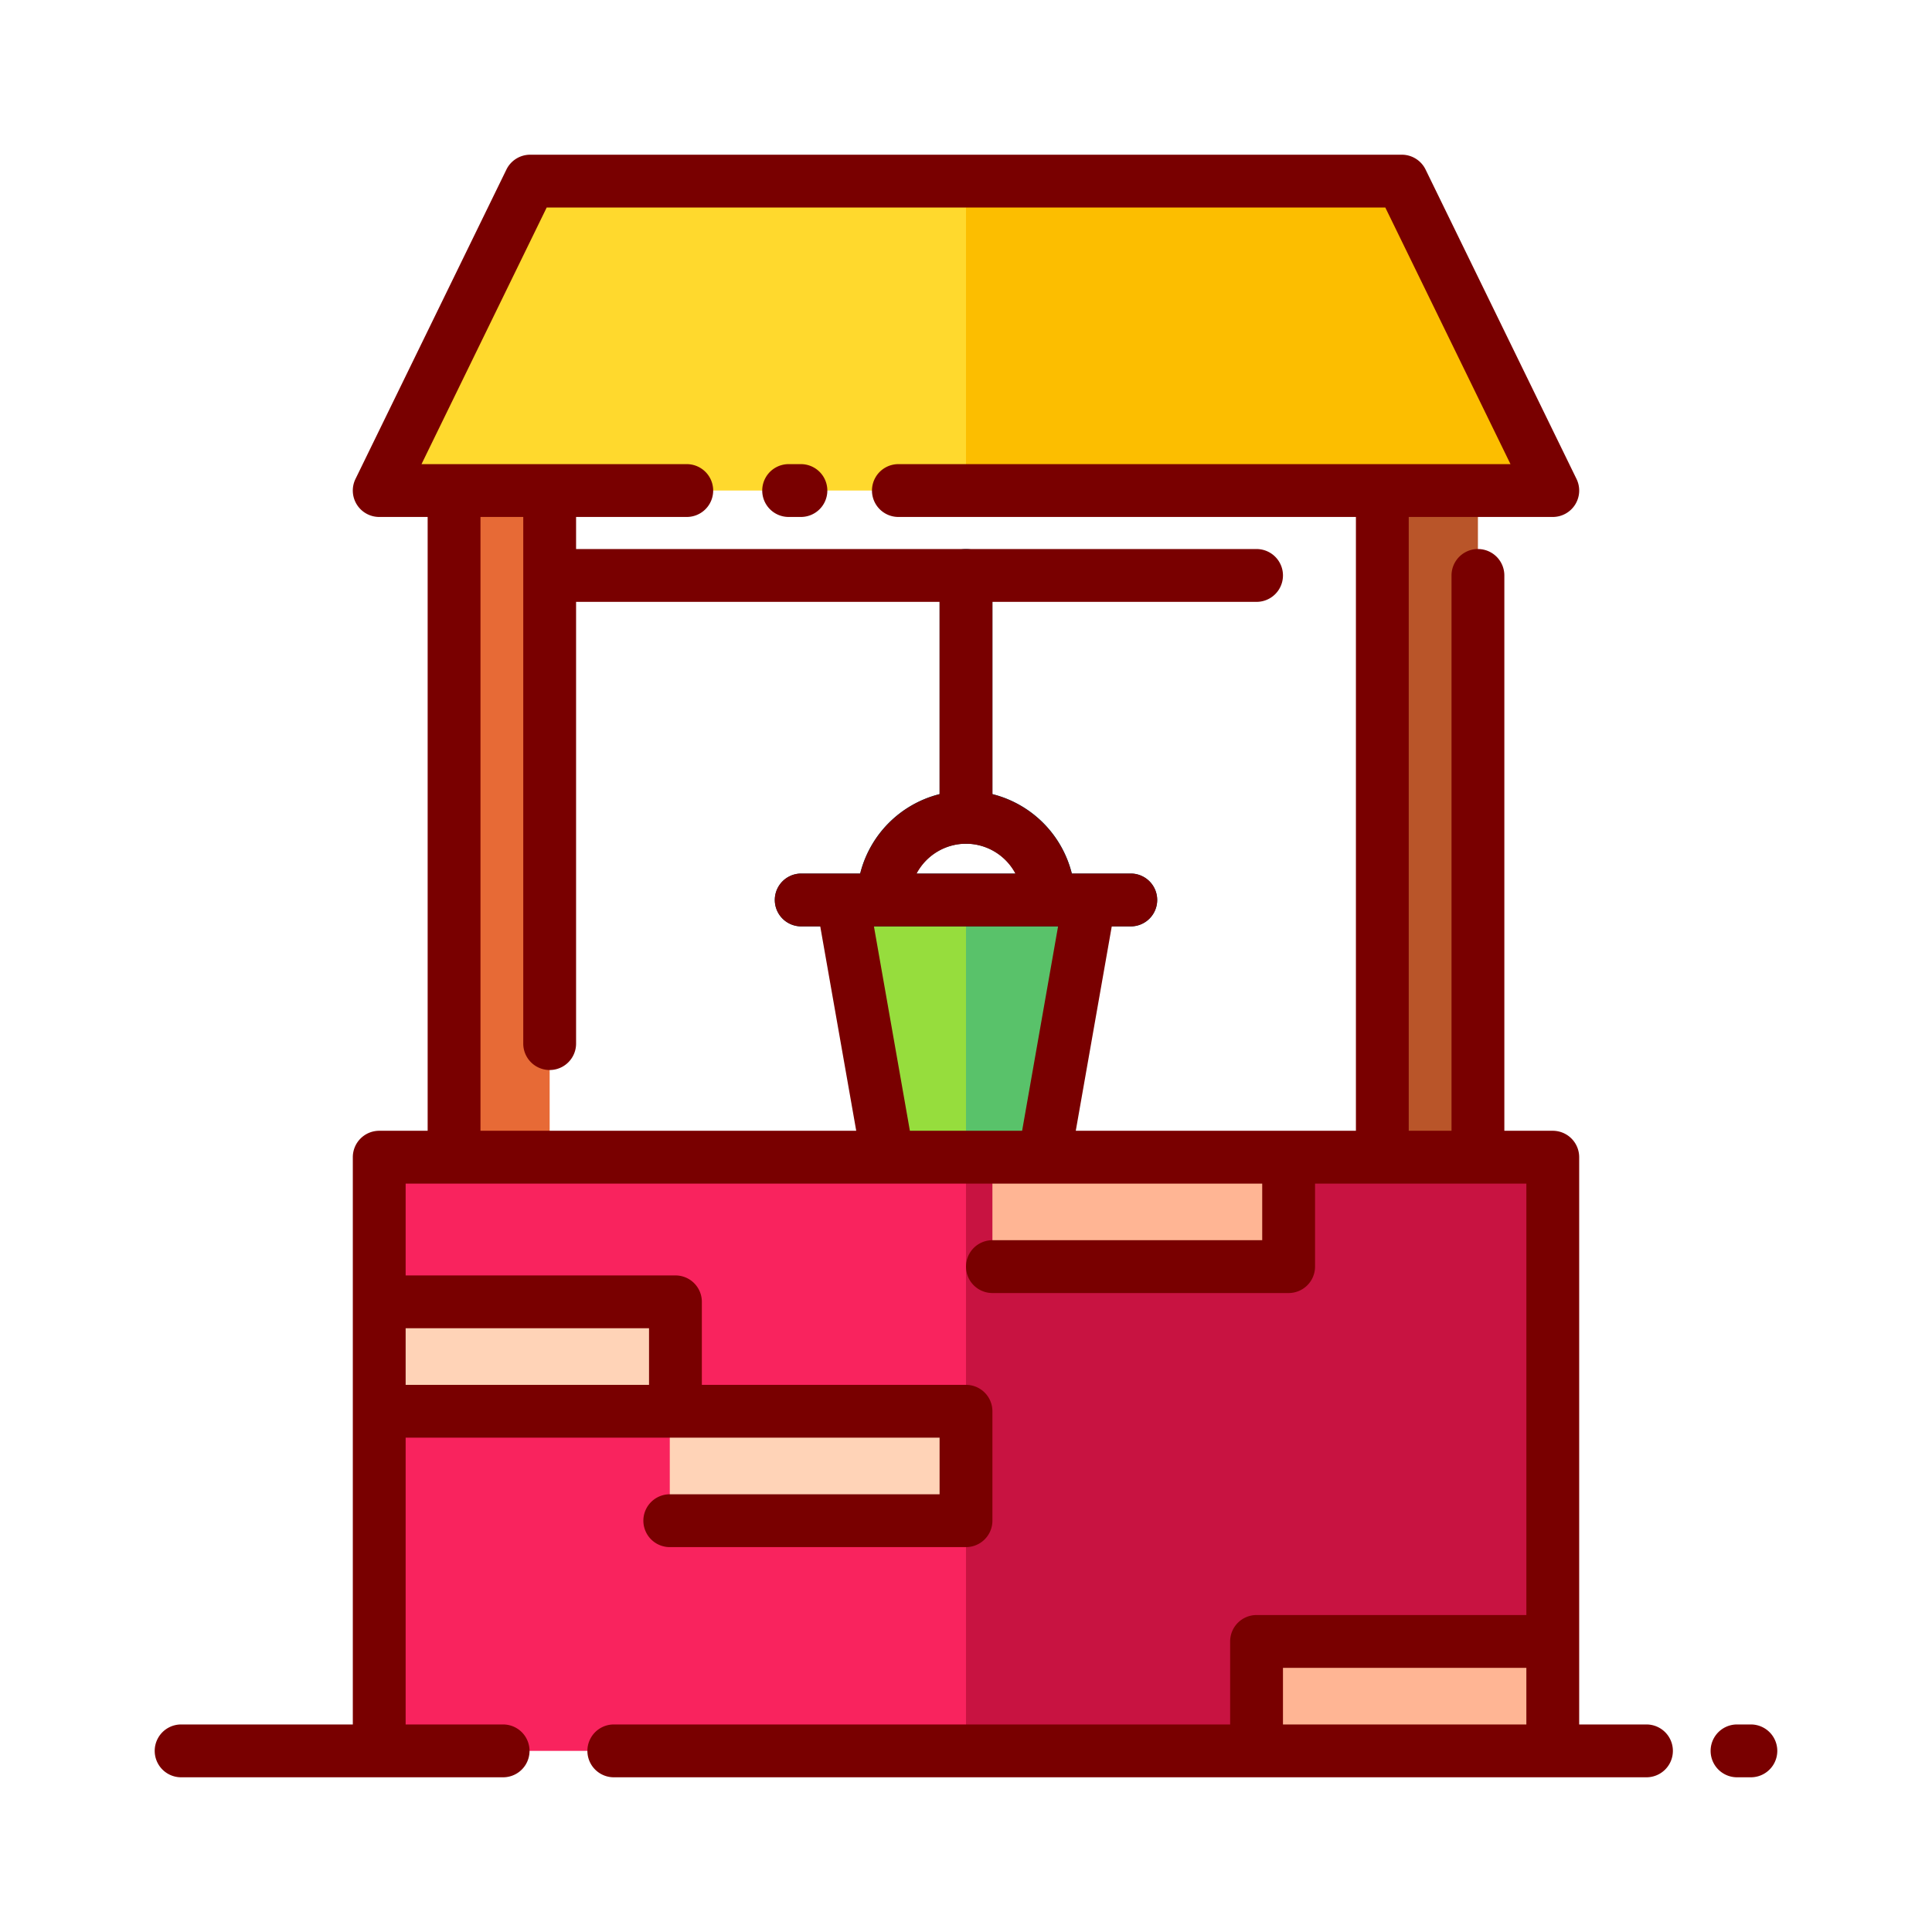 <svg id="Layer_1" data-name="Layer 1" xmlns="http://www.w3.org/2000/svg" viewBox="0 0 128 128"><title>DRAW WELL</title><path d="M64,55.9a1.75,1.75,0,0,1-1.75-1.75V38.125a1.75,1.75,0,0,1,3.5,0V54.146A1.75,1.75,0,0,1,64,55.9Z" style="fill:#00465f"/><path d="M69.48,61.375a1.75,1.75,0,0,1-1.75-1.75,3.729,3.729,0,0,0-7.459,0,1.75,1.75,0,0,1-3.5,0,7.229,7.229,0,0,1,14.459,0A1.75,1.75,0,0,1,69.48,61.375Z" style="fill:#00465f"/><rect x="25.125" y="76.667" width="77.75" height="39.333" style="fill:#f9235e"/><rect x="64" y="76.667" width="38.875" height="39.333" style="fill:#c81341"/><polygon points="102.875 32.5 25.125 32.5 35.125 12 92.875 12 102.875 32.5" style="fill:#ffd92d"/><rect x="30.083" y="32.5" width="6.333" height="44.167" style="fill:#e76a36"/><rect x="91.583" y="32.5" width="6.333" height="44.167" style="fill:#b95529"/><rect x="25.125" y="86.25" width="19.625" height="7.25" style="fill:#ffd3b7"/><rect x="44.375" y="93.5" width="19.625" height="7.25" style="fill:#ffd3b7"/><rect x="83.25" y="108.75" width="19.625" height="7.25" style="fill:#ffb594"/><rect x="65.75" y="76.667" width="19.625" height="7.25" style="fill:#ffb594"/><polygon points="69.188 76.667 58.813 76.667 55.813 59.625 72.188 59.625 69.188 76.667" style="fill:#96dd3d"/><polygon points="64 32.5 102.875 32.5 92.875 12 64 12 64 32.5" style="fill:#fcbe00"/><polygon points="64 76.667 69.188 76.667 72.188 59.625 64 59.625 64 76.667" style="fill:#59c26a"/><path d="M74.917,61.375H53.083a1.75,1.75,0,0,1,0-3.5H74.917a1.75,1.75,0,1,1,0,3.5Z" style="fill:#00465f"/><path d="M116,114.25h-.917a1.75,1.75,0,0,0,0,3.5H116a1.75,1.75,0,0,0,0-3.5Z" style="fill:#790000"/><path d="M109.083,114.25h-4.458V76.667a1.75,1.75,0,0,0-1.75-1.75H99.667V38.125a1.75,1.75,0,0,0-3.5,0V74.917H93.333V34.25h9.542a1.75,1.75,0,0,0,1.573-2.518l-10-20.5a1.752,1.752,0,0,0-1.573-.982H35.125a1.752,1.752,0,0,0-1.573.982l-10,20.5a1.75,1.75,0,0,0,1.573,2.518h3.208V74.917H25.125a1.75,1.75,0,0,0-1.75,1.75V114.25H12a1.75,1.75,0,0,0,0,3.5H33.333a1.75,1.75,0,0,0,0-3.5H26.875v-19H62.25V99H44.375a1.75,1.75,0,0,0,0,3.5H64a1.75,1.75,0,0,0,1.75-1.75V93.5A1.75,1.75,0,0,0,64,91.75H46.5v-5.5a1.75,1.75,0,0,0-1.75-1.75H26.875V78.417h56.75v3.75H65.75a1.75,1.75,0,0,0,0,3.5H85.375a1.75,1.75,0,0,0,1.75-1.75v-5.5h14V107H83.25a1.75,1.75,0,0,0-1.75,1.75v5.5H40.667a1.75,1.75,0,0,0,0,3.5h68.416a1.75,1.75,0,1,0,0-3.5ZM43,88v3.75H26.875V88ZM36.219,13.75H91.781l8.293,17H59.521a1.75,1.75,0,0,0,0,3.5H89.833V74.917H71.273l2.384-13.542h1.26a1.75,1.75,0,0,0,0-3.5H71.006a7.243,7.243,0,0,0-5.256-5.256V39.875h17.5a1.75,1.75,0,0,0,0-3.5H38.167V34.25H45.5a1.75,1.75,0,0,0,0-3.5H27.926ZM60.282,74.917,57.9,61.375H70.1L67.718,74.917ZM64,55.9a3.718,3.718,0,0,1,3.273,1.979H60.727A3.718,3.718,0,0,1,64,55.9ZM31.833,34.25h2.834V69.141a1.75,1.75,0,0,0,3.5,0V39.875H62.25V52.619a7.243,7.243,0,0,0-5.256,5.256H53.083a1.75,1.75,0,0,0,0,3.5h1.26l2.384,13.542H31.833ZM85,110.5h16.125v3.75H85Z" style="fill:#790000"/><path d="M52.25,34.25h.813a1.75,1.75,0,0,0,0-3.5H52.25a1.75,1.75,0,0,0,0,3.5Z" style="fill:#790000"/></svg>